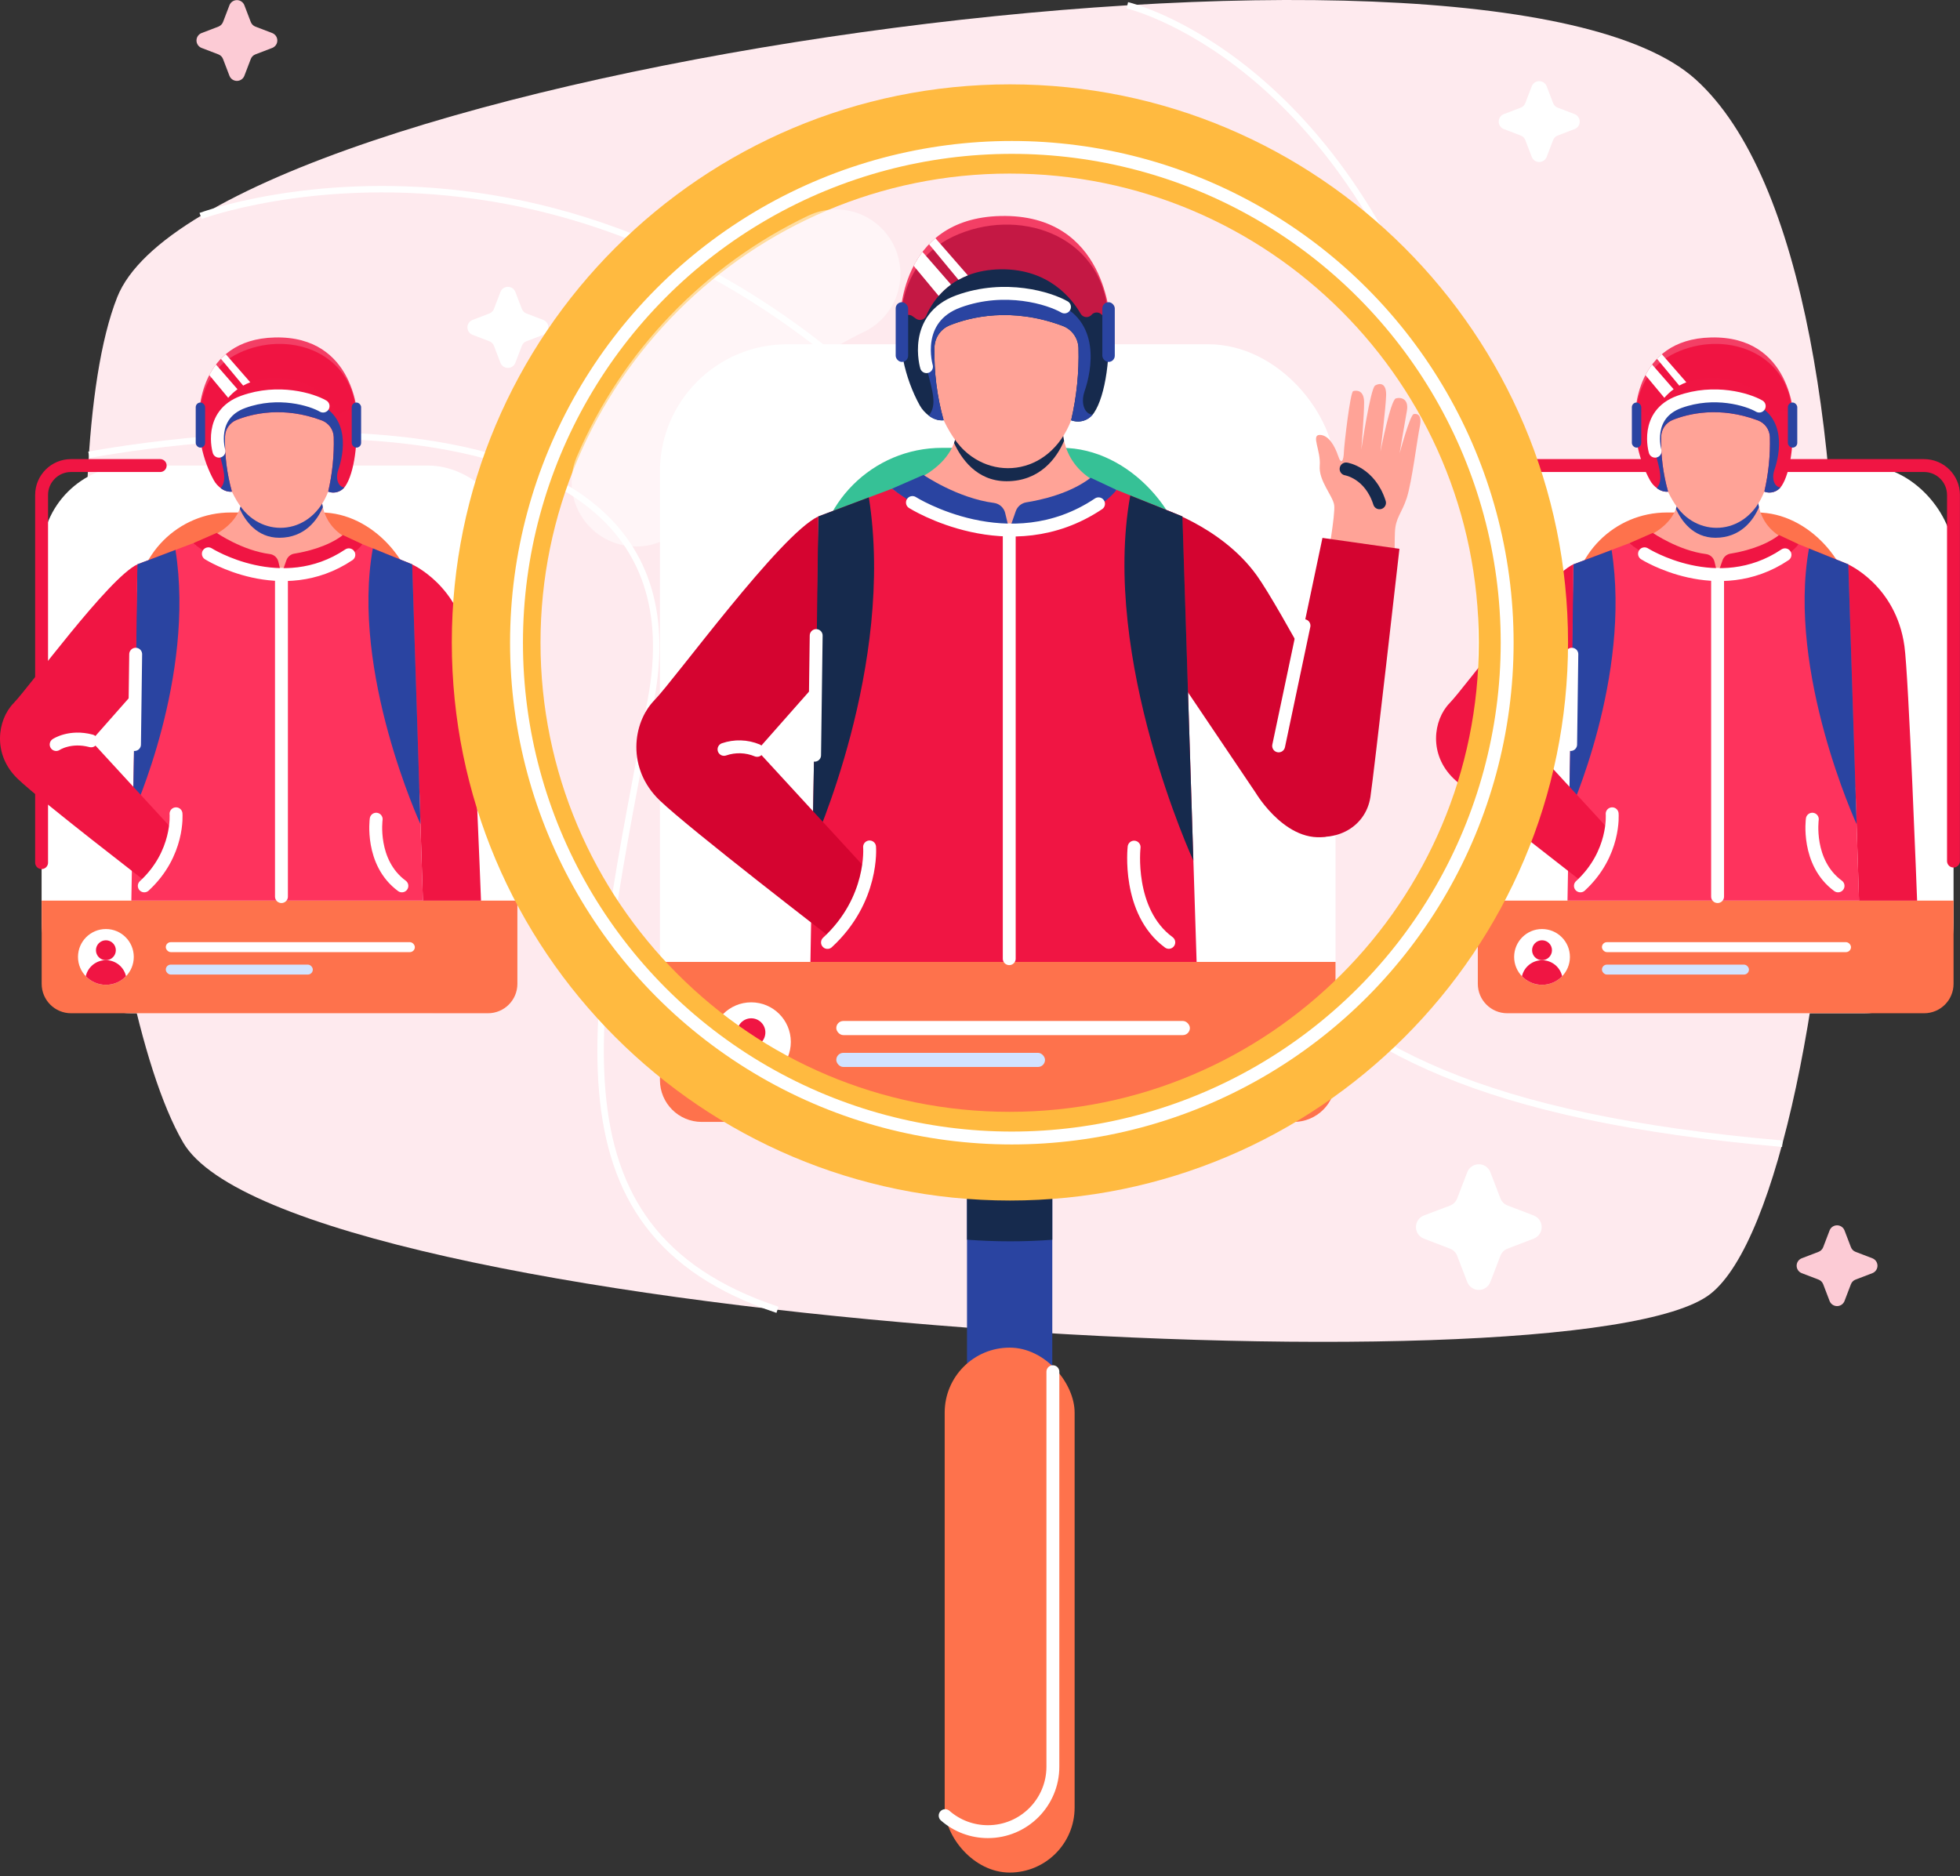 <svg width="304" height="291" viewBox="0 0 304 291" fill="none" xmlns="http://www.w3.org/2000/svg">
    <rect x="0" y="0" width="304" height="291" fill="#333333" stroke="none"/>
    <path d="M28.407 177.215C15.117 154.435 7.893 72.036 18.183 46.092C32.116 10.971 230.313 -17.066 262.956 12.284C297.194 43.063 286.178 184.242 265.303 200.69C244.427 217.137 44.635 205.029 28.407 177.215Z" fill="#FEEAEE"/>
    <path d="M37.893 0.79L38.898 3.416C39.024 3.743 39.283 4.001 39.61 4.128L42.236 5.132C42.705 5.32 43.013 5.775 43.013 6.281C43.013 6.787 42.705 7.242 42.236 7.43L39.61 8.437C39.282 8.562 39.022 8.821 38.898 9.15L37.893 11.776C37.703 12.242 37.249 12.548 36.744 12.548C36.24 12.548 35.786 12.242 35.596 11.776L34.591 9.15C34.465 8.822 34.207 8.563 33.879 8.437L31.253 7.43C30.783 7.242 30.476 6.787 30.476 6.281C30.476 5.775 30.783 5.32 31.253 5.132L33.879 4.128C34.205 4 34.464 3.742 34.591 3.416L35.596 0.79C35.786 0.323 36.24 0.018 36.744 0.018C37.249 0.018 37.703 0.323 37.893 0.79Z" fill="#FCCBD5"/>
    <path d="M286.08 190.833L287.084 193.459C287.209 193.787 287.468 194.046 287.796 194.171L290.422 195.179C290.892 195.367 291.2 195.822 291.2 196.327C291.2 196.833 290.892 197.288 290.422 197.476L287.796 198.481C287.469 198.607 287.211 198.866 287.084 199.193L286.08 201.819C285.889 202.286 285.435 202.591 284.931 202.591C284.427 202.591 283.972 202.286 283.782 201.819L282.778 199.193C282.65 198.867 282.392 198.608 282.065 198.481L279.439 197.476C278.97 197.288 278.662 196.833 278.662 196.327C278.662 195.822 278.97 195.367 279.439 195.179L282.065 194.171C282.393 194.045 282.652 193.786 282.778 193.459L283.782 190.833C283.972 190.366 284.427 190.061 284.931 190.061C285.435 190.061 285.889 190.366 286.08 190.833Z" fill="#FCCBD5"/>
    <path d="M231.156 181.813L232.716 185.876C232.911 186.384 233.311 186.784 233.818 186.979L237.882 188.538C238.626 188.823 239.117 189.536 239.117 190.332C239.117 191.128 238.626 191.842 237.882 192.126L233.818 193.685C233.311 193.88 232.911 194.281 232.716 194.788L231.156 198.852C230.871 199.593 230.159 200.082 229.364 200.082C228.57 200.082 227.857 199.593 227.572 198.852L226.01 194.788C225.815 194.28 225.414 193.879 224.907 193.685L220.843 192.126C220.103 191.839 219.614 191.127 219.614 190.332C219.614 189.538 220.103 188.825 220.843 188.538L224.907 186.996C225.414 186.801 225.815 186.4 226.01 185.893L227.572 181.829C227.854 181.087 228.564 180.594 229.359 180.59C230.153 180.587 230.868 181.073 231.156 181.813Z" fill="white"/>
    <path d="M239.884 13.361L240.888 15.987C241.013 16.315 241.272 16.575 241.601 16.699L244.227 17.703C244.704 17.889 245.019 18.348 245.019 18.86C245.019 19.373 244.704 19.832 244.227 20.017L241.601 21.022C241.272 21.146 241.013 21.406 240.888 21.734L239.884 24.36C239.694 24.827 239.24 25.132 238.735 25.132C238.231 25.132 237.777 24.827 237.586 24.36L236.582 21.734C236.457 21.406 236.198 21.146 235.87 21.022L233.244 20.017C232.766 19.832 232.451 19.373 232.451 18.86C232.451 18.348 232.766 17.889 233.244 17.703L235.87 16.699C236.198 16.575 236.457 16.315 236.582 15.987L237.586 13.361C237.777 12.894 238.231 12.589 238.735 12.589C239.24 12.589 239.694 12.894 239.884 13.361Z" fill="white"/>
    <path d="M79.933 45.285L80.938 47.911C81.062 48.239 81.322 48.498 81.65 48.623L84.276 49.631C84.745 49.819 85.053 50.274 85.053 50.779C85.053 51.285 84.745 51.74 84.276 51.928L81.65 52.933C81.323 53.059 81.064 53.318 80.938 53.645L79.933 56.271C79.748 56.749 79.289 57.064 78.776 57.064C78.264 57.064 77.804 56.749 77.619 56.271L76.615 53.645C76.488 53.318 76.23 53.059 75.903 52.933L73.277 51.928C72.807 51.74 72.499 51.285 72.499 50.779C72.499 50.274 72.807 49.819 73.277 49.631L75.903 48.623C76.231 48.498 76.49 48.239 76.615 47.911L77.619 45.285C77.804 44.807 78.264 44.492 78.776 44.492C79.289 44.492 79.748 44.807 79.933 45.285Z" fill="white"/>
    <path d="M31.119 33.498C31.119 33.498 98.406 8.385 154.494 81.64C194.808 134.295 183.553 169.366 276.449 177.402" stroke="white"/>
    <path d="M13.788 70.552C13.788 70.552 111.637 51.515 100.966 108.509C91.91 156.89 83.34 190.725 120.588 203.168" stroke="white"/>
    <path d="M174.855 0.819C174.855 0.819 209.093 8.782 224.808 61.657C237.787 105.341 284.642 88.339 284.642 88.339" stroke="white"/>
    <rect x="6.452" y="72.213" width="73.8" height="84.953" rx="13.9" fill="white"/>
    <path d="M6.452 133.803V76.776C6.452 74.256 8.495 72.213 11.014 72.213H24.846" stroke="#F01543" stroke-width="2" stroke-linecap="round" stroke-linejoin="round"/>
    <path d="M6.452 139.691H80.248V152.604C80.248 155.123 78.206 157.166 75.686 157.166H11.024C8.504 157.166 6.462 155.123 6.462 152.604V139.691H6.452Z" fill="#FE724C"/>
    <ellipse cx="16.424" cy="148.429" rx="4.326" ry="4.326" fill="white"/>
    <circle cx="16.424" cy="147.391" r="1.543" fill="#F01543"/>
    <path d="M16.424 152.755C17.602 152.756 18.729 152.275 19.542 151.422C19.212 149.965 17.917 148.93 16.424 148.93C14.93 148.93 13.635 149.965 13.305 151.422C14.119 152.274 15.246 152.755 16.424 152.755Z" fill="#F01543"/>
    <rect x="25.716" y="146.141" width="38.626" height="1.543" rx="0.771" fill="white"/>
    <rect x="25.716" y="149.623" width="22.802" height="1.543" rx="0.771" fill="#D2E3FF"/>
    <rect x="21.045" y="79.493" width="43.465" height="29.498" rx="14.749" fill="#FE724C"/>
    <path d="M72.637 100.208C71.324 90.761 63.834 87.508 63.834 87.508L59.763 104.445L65.038 122.308L65.593 139.704H74.606C74.606 139.704 73.273 104.764 72.637 100.208Z" fill="#F01543"/>
    <path d="M20.372 139.691L21.291 87.525L29.921 84.276L56.222 84.417L63.929 87.525L65.596 139.691H20.372Z" fill="#FE335D"/>
    <path d="M21.305 87.541L20.609 126.227C20.609 126.227 30.321 104.98 27.216 85.296L21.305 87.541Z" fill="#2A44A1"/>
    <path d="M27.321 129.263L14.133 114.916L21.045 107.084L21.305 87.541C16.867 89.609 4.565 106.54 2.109 109.067C-0.444 111.693 -1.173 117.053 2.743 120.801C6.268 124.185 23.047 137.088 23.047 137.088C23.047 137.088 24.721 135.244 25.381 134.134C26.041 133.025 27.321 129.263 27.321 129.263Z" fill="#F01543"/>
    <path d="M29.921 84.276C29.921 84.276 37.332 82.635 37.568 77.074H49.92C49.92 77.074 49.486 82.631 56.225 84.417C56.225 84.417 45.594 95.038 29.921 84.276Z" fill="#FFA397"/>
    <path d="M50.074 78.679C49.951 78.158 49.899 77.622 49.92 77.087H39.623L37.562 77.176C37.529 77.779 37.404 78.373 37.191 78.938C38.015 80.711 39.794 83.406 43.319 83.415C47.199 83.412 49.204 80.737 50.074 78.679Z" fill="#2A44A1"/>
    <path d="M38.835 58.001C34.838 59.84 32.641 64.196 33.538 68.504C34.404 72.672 35.901 77.468 38.402 79.815C42.61 83.754 49.936 82.145 51.531 74.064C52.001 71.701 52.352 69.548 52.614 67.687C53.206 63.44 50.862 59.327 46.907 57.672C44.462 56.645 41.699 56.693 39.291 57.803L38.835 58.001Z" fill="#FFA397"/>
    <path d="M35.973 76.263C35.191 73.475 34.83 70.585 34.903 67.69C34.943 66.556 35.649 65.554 36.702 65.133C39.098 64.175 43.923 62.967 49.907 65.209C50.989 65.615 51.721 66.633 51.761 67.788C51.838 70.638 51.549 73.487 50.901 76.263C51.895 76.635 53.013 76.263 53.586 75.371C54.899 73.401 55.638 68.711 55.198 63.653C54.394 54.38 44.537 51.216 37.063 54.758C29.589 58.299 29.648 68.123 33.176 74.514C33.679 75.426 34.818 76.401 35.973 76.263Z" fill="#F01543"/>
    <path d="M53.419 75.594C52.542 75.594 51.958 74.353 52.477 72.85C53.284 70.519 54.508 64.552 48.938 62.435C43.824 60.495 37.178 61.349 34.86 64.345C31.68 68.451 36.285 73.326 34.227 75.709C34.716 76.111 35.341 76.309 35.973 76.263C35.191 73.475 34.83 70.585 34.903 67.69C34.943 66.556 35.648 65.554 36.702 65.133C39.098 64.174 43.923 62.967 49.907 65.209C50.989 65.615 51.721 66.633 51.761 67.788C51.838 70.638 51.549 73.487 50.901 76.263C51.797 76.595 52.806 76.327 53.419 75.594Z" fill="#2A44A1"/>
    <path opacity="0.8" d="M30.872 64.615C30.872 64.615 30.652 52.624 42.626 52.345C55.181 52.05 55.477 64.818 55.477 64.818L54.426 63.863C54.269 63.72 54.061 63.646 53.849 63.658C53.636 63.67 53.438 63.766 53.297 63.925C53.131 64.119 52.881 64.221 52.627 64.197C52.372 64.174 52.145 64.028 52.017 63.807C50.99 62.021 48.249 58.516 42.626 58.605C36.928 58.693 34.68 62.297 33.925 64.047C33.829 64.264 33.641 64.428 33.412 64.491C33.183 64.555 32.937 64.512 32.743 64.375L32.31 64.07C31.983 63.837 31.533 63.888 31.266 64.188L30.872 64.615Z" fill="#F01543"/>
    <path d="M33.495 56.543C33.106 57.06 32.761 57.609 32.464 58.184L35.392 61.706C35.821 61.21 36.306 60.764 36.836 60.377L33.495 56.543Z" fill="white"/>
    <path d="M37.716 59.812C38.07 59.615 38.438 59.442 38.816 59.294L35.018 54.945C34.749 55.171 34.499 55.411 34.263 55.654L37.716 59.812Z" fill="white"/>
    <path d="M33.964 69.984C33.964 69.984 32.271 64.306 37.732 62.333C43.194 60.361 48.37 61.979 50.11 62.99" stroke="white" stroke-width="2" stroke-linecap="round" stroke-linejoin="round"/>
    <rect x="54.554" y="62.435" width="1.457" height="6.995" rx="0.729" fill="#2A44A1"/>
    <rect x="30.357" y="62.435" width="1.457" height="6.995" rx="0.729" fill="#2A44A1"/>
    <path d="M29.921 84.275L33.61 82.661C33.61 82.661 37.575 85.395 41.865 85.943C42.509 86.029 43.032 86.505 43.178 87.138L43.651 89.107C43.651 89.107 37.303 89.839 29.921 84.275Z" fill="#F01543"/>
    <path d="M43.654 89.097L44.415 86.911C44.608 86.363 45.085 85.965 45.659 85.874C47.3 85.611 50.737 84.87 53.189 82.995L56.225 84.417C56.225 84.417 52.733 89.183 43.654 89.097Z" fill="#F01543"/>
    <path d="M32.317 85.9C32.317 85.9 43.654 93.059 54.108 86.055" stroke="white" stroke-width="2" stroke-linecap="round" stroke-linejoin="round"/>
    <path d="M20.861 115.484L21.045 101.475" stroke="white" stroke-width="2" stroke-linecap="round" stroke-linejoin="round"/>
    <path d="M43.654 89.097V139.071" stroke="white" stroke-width="2" stroke-linecap="round" stroke-linejoin="round"/>
    <path d="M63.929 87.541L65.215 127.835C65.215 127.835 54.367 104.281 57.827 85.063L63.929 87.541Z" fill="#2A44A1"/>
    <path d="M27.301 126.227C27.301 126.227 27.826 132.388 22.378 137.41" stroke="white" stroke-width="2" stroke-linecap="round" stroke-linejoin="round"/>
    <path d="M58.346 127.067C58.346 127.067 57.41 133.783 62.334 137.41" stroke="white" stroke-width="2" stroke-linecap="round" stroke-linejoin="round"/>
    <path d="M8.71 115.484C8.71 115.484 10.857 114.04 14.133 114.916" stroke="white" stroke-width="2" stroke-linecap="round" stroke-linejoin="round"/>
    <rect x="229.2" y="72.213" width="73.8" height="84.953" rx="13.9" fill="white"/>
    <path d="M233.763 72.213H298.425C300.945 72.213 302.988 74.255 302.99 76.776V133.56" stroke="#F01543" stroke-width="2" stroke-linecap="round" stroke-linejoin="round"/>
    <path d="M229.2 139.691H303V152.604C303 155.123 300.957 157.166 298.438 157.166H233.776C231.256 157.166 229.213 155.123 229.213 152.604V139.691H229.2Z" fill="#FE724C"/>
    <ellipse cx="239.172" cy="148.429" rx="4.326" ry="4.326" fill="white"/>
    <circle cx="239.172" cy="147.391" r="1.543" fill="#F01543"/>
    <path d="M239.172 152.755C240.351 152.756 241.479 152.274 242.294 151.422C241.958 149.97 240.665 148.942 239.175 148.942C237.685 148.942 236.392 149.97 236.057 151.422C236.87 152.273 237.995 152.754 239.172 152.755Z" fill="#F01543"/>
    <rect x="248.464" y="146.141" width="38.626" height="1.543" rx="0.771" fill="white"/>
    <rect x="248.464" y="149.623" width="22.802" height="1.543" rx="0.771" fill="#D2E3FF"/>
    <rect x="243.797" y="79.493" width="43.465" height="29.498" rx="14.749" fill="#FE724C"/>
    <path d="M295.379 100.208C294.066 90.761 286.575 87.508 286.575 87.508L282.505 104.445L287.783 122.308L288.338 139.704H297.348C297.348 139.704 296.035 104.764 295.379 100.208Z" fill="#F01543"/>
    <path d="M243.121 139.691L244.043 87.525L252.669 84.276L278.974 84.417L286.68 87.525L288.345 139.691H243.121Z" fill="#FE335D"/>
    <path d="M244.04 87.541L243.357 126.243C243.357 126.243 253.069 104.997 249.964 85.313L244.04 87.541Z" fill="#2A44A1"/>
    <path d="M250.083 129.263L236.881 114.916L243.797 107.085L244.04 87.525C239.602 89.593 227.3 106.523 224.845 109.051C222.291 111.676 221.562 117.037 225.478 120.785C229.003 124.169 245.783 137.072 245.783 137.072C245.783 137.072 247.457 135.227 248.116 134.118C248.776 133.008 250.083 129.263 250.083 129.263Z" fill="#F01543"/>
    <path d="M252.669 84.276C252.669 84.276 260.08 82.635 260.317 77.074H272.668C272.668 77.074 272.235 82.618 278.967 84.417C278.967 84.417 268.349 95.038 252.669 84.276Z" fill="#FFA397"/>
    <path d="M272.822 78.679C272.7 78.158 272.648 77.622 272.668 77.087H262.372L260.31 77.176C260.278 77.779 260.153 78.373 259.939 78.938C260.763 80.711 262.542 83.406 266.067 83.415C269.947 83.412 271.943 80.737 272.822 78.679Z" fill="#2A44A1"/>
    <path d="M261.571 58.001C257.573 59.84 255.376 64.196 256.273 68.504C257.143 72.672 258.636 77.468 261.137 79.815C265.345 83.754 272.671 82.145 274.267 74.064C274.736 71.701 275.087 69.548 275.35 67.687C275.944 63.444 273.607 59.333 269.658 57.672C267.214 56.645 264.451 56.693 262.043 57.803L261.571 58.001Z" fill="#FFA397"/>
    <path d="M258.725 76.263C257.941 73.475 257.579 70.585 257.651 67.69C257.692 66.556 258.397 65.554 259.45 65.133C261.846 64.175 266.671 62.967 272.655 65.209C273.738 65.614 274.47 66.632 274.509 67.788C274.586 70.638 274.297 73.487 273.65 76.263C274.643 76.635 275.762 76.263 276.334 75.371C277.647 73.401 278.386 68.711 277.946 63.653C277.142 54.38 267.285 51.216 259.811 54.758C252.337 58.299 252.396 68.123 255.925 74.514C256.427 75.426 257.566 76.401 258.725 76.263Z" fill="#F01543"/>
    <path d="M276.167 75.594C275.291 75.594 274.706 74.353 275.228 72.85C276.032 70.519 277.257 64.552 271.687 62.435C266.573 60.495 259.926 61.349 257.609 64.345C254.428 68.451 259.033 73.326 256.975 75.709C257.466 76.111 258.092 76.309 258.725 76.263C257.941 73.475 257.579 70.585 257.651 67.69C257.692 66.556 258.397 65.554 259.45 65.133C261.846 64.174 266.671 62.967 272.655 65.209C273.738 65.614 274.47 66.632 274.509 67.788C274.586 70.638 274.297 73.487 273.65 76.263C274.546 76.595 275.554 76.327 276.167 75.594Z" fill="#2A44A1"/>
    <path opacity="0.8" d="M253.621 64.615C253.621 64.615 253.401 52.624 265.375 52.345C277.93 52.05 278.225 64.818 278.225 64.818L277.175 63.863C277.017 63.72 276.809 63.646 276.597 63.658C276.385 63.67 276.186 63.766 276.046 63.925C275.879 64.119 275.629 64.221 275.375 64.197C275.121 64.174 274.893 64.028 274.766 63.807C273.738 62.021 270.997 58.516 265.375 58.605C259.677 58.693 257.428 62.297 256.673 64.047C256.578 64.264 256.39 64.428 256.161 64.491C255.931 64.555 255.686 64.512 255.492 64.375L255.058 64.07C254.731 63.837 254.282 63.888 254.015 64.188L253.621 64.615Z" fill="#F01543"/>
    <path d="M256.247 56.543C255.855 57.059 255.509 57.608 255.213 58.184L258.141 61.706C258.57 61.21 259.054 60.764 259.585 60.377L256.247 56.543Z" fill="white"/>
    <path d="M260.455 59.812C260.809 59.615 261.176 59.442 261.554 59.294L257.757 54.945C257.487 55.171 257.238 55.411 257.002 55.654L260.455 59.812Z" fill="white"/>
    <path d="M256.713 69.984C256.713 69.984 255.019 64.306 260.481 62.333C265.943 60.361 271.119 61.979 272.858 62.99" stroke="white" stroke-width="2" stroke-linecap="round" stroke-linejoin="round"/>
    <rect x="277.303" y="62.435" width="1.457" height="6.995" rx="0.729" fill="#2A44A1"/>
    <rect x="253.105" y="62.435" width="1.457" height="6.995" rx="0.729" fill="#2A44A1"/>
    <path d="M252.669 84.275L256.358 82.661C256.358 82.661 260.323 85.395 264.613 85.943C265.257 86.029 265.78 86.505 265.926 87.138L266.399 89.107C266.399 89.107 260.051 89.839 252.669 84.275Z" fill="#F01543"/>
    <path d="M266.402 89.097L267.167 86.911C267.357 86.362 267.834 85.963 268.408 85.874C270.049 85.611 273.485 84.87 275.937 82.995L278.974 84.417C278.974 84.417 275.481 89.183 266.402 89.097Z" fill="#F01543"/>
    <path d="M255.068 85.9C255.068 85.9 266.402 93.059 276.856 86.055" stroke="white" stroke-width="2" stroke-linecap="round" stroke-linejoin="round"/>
    <path d="M243.61 115.484L243.797 101.475" stroke="white" stroke-width="2" stroke-linecap="round" stroke-linejoin="round"/>
    <path d="M266.402 89.097V139.071" stroke="white" stroke-width="2" stroke-linecap="round" stroke-linejoin="round"/>
    <path d="M286.677 87.542L287.964 127.835C287.964 127.835 277.132 104.291 280.575 85.08L286.677 87.542Z" fill="#2A44A1"/>
    <path d="M250.05 126.227C250.05 126.227 250.575 132.388 245.126 137.41" stroke="white" stroke-width="2" stroke-linecap="round" stroke-linejoin="round"/>
    <path d="M281.094 127.067C281.094 127.067 280.162 133.783 285.085 137.41" stroke="white" stroke-width="2" stroke-linecap="round" stroke-linejoin="round"/>
    <path d="M231.459 115.484C231.459 115.484 233.605 114.04 236.881 114.916" stroke="white" stroke-width="2" stroke-linecap="round" stroke-linejoin="round"/>
    <rect x="102.358" y="53.399" width="104.782" height="120.622" rx="19.74" fill="white"/>
    <path d="M102.358 149.206H207.143V167.541C207.143 171.12 204.242 174.021 200.664 174.021H108.838C105.259 174.021 102.358 171.12 102.358 167.541V149.206Z" fill="#FE724C"/>
    <circle cx="116.518" cy="161.614" r="6.141" fill="white"/>
    <ellipse cx="116.518" cy="160.143" rx="2.193" ry="2.193" fill="#F01543"/>
    <path d="M116.518 167.755C118.192 167.756 119.793 167.071 120.949 165.861C120.476 163.795 118.638 162.331 116.518 162.331C114.399 162.331 112.56 163.795 112.087 165.861C113.243 167.072 114.844 167.756 116.518 167.755Z" fill="#F01543"/>
    <rect x="129.71" y="158.364" width="54.844" height="2.193" rx="1.096" fill="white"/>
    <rect x="129.71" y="163.307" width="32.374" height="2.193" rx="1.096" fill="#D2E3FF"/>
    <rect x="126.592" y="69.466" width="57.575" height="39.073" rx="19.536" fill="#36C196"/>
    <path d="M194.782 123.007L180.405 101.672L179.48 78.62C179.48 78.62 189.327 81.466 194.923 89.248C198.484 94.191 209.693 115.425 211.489 118.526C214.006 122.872 211.489 127.983 206.759 129.509C199.935 131.718 194.782 123.007 194.782 123.007Z" fill="#D40430"/>
    <path d="M125.699 149.206L126.917 80.107L138.346 75.804L173.187 75.991L183.395 80.107L185.598 149.206H125.699Z" fill="#F01543"/>
    <path d="M126.917 80.107L126.011 131.37C126.011 131.37 138.874 103.228 134.761 77.153L126.917 80.107Z" fill="#162A4D"/>
    <path d="M134.902 135.394L117.431 116.39L126.592 106.014L126.92 80.107C121.038 82.844 104.748 105.273 101.492 108.62C98.108 112.1 97.159 119.199 102.332 124.162C107.003 128.646 129.227 145.737 129.227 145.737C129.227 145.737 131.446 143.295 132.316 141.815C133.186 140.334 134.902 135.394 134.902 135.394Z" fill="#D50430"/>
    <path d="M138.346 75.804C138.346 75.804 148.16 73.624 148.475 66.265H164.834C164.834 66.265 164.263 73.624 173.187 75.991C173.187 75.991 159.116 90.062 138.346 75.804Z" fill="#FFA397"/>
    <path d="M165.041 68.373C164.879 67.683 164.809 66.974 164.834 66.265H151.196L148.468 66.38C148.424 67.179 148.258 67.966 147.976 68.714C149.066 71.064 151.422 74.622 156.093 74.645C161.23 74.658 163.876 71.13 165.041 68.373Z" fill="#162A4D"/>
    <path d="M150.152 41.008C144.864 43.444 141.956 49.207 143.138 54.908C144.287 60.429 146.269 66.781 149.581 69.889C155.161 75.121 164.857 72.978 166.977 62.271C167.595 59.139 168.061 56.29 168.409 53.822C169.198 48.197 166.098 42.745 160.859 40.548C157.621 39.19 153.961 39.254 150.773 40.725L150.152 41.008Z" fill="#FFA397"/>
    <path d="M146.361 65.189C145.324 61.495 144.845 57.667 144.94 53.832C144.998 52.333 145.933 51.008 147.326 50.451C150.5 49.184 156.874 47.582 164.818 50.55C166.253 51.087 167.223 52.438 167.273 53.97C167.376 57.745 166.994 61.517 166.137 65.195C167.454 65.686 168.934 65.194 169.695 64.014C171.435 61.411 172.41 55.194 171.829 48.492C170.762 36.209 157.715 32.018 147.805 36.708C137.896 41.398 137.985 54.413 142.655 62.878C143.325 64.083 144.832 65.373 146.361 65.189Z" fill="#162A4D"/>
    <path d="M169.472 64.302C168.31 64.302 167.539 62.661 168.225 60.669C169.295 57.58 170.913 49.676 163.534 46.883C156.763 44.31 147.956 45.446 144.887 49.41C140.676 54.853 146.775 61.309 144.05 64.463C144.7 64.991 145.527 65.25 146.361 65.189C145.324 61.495 144.845 57.667 144.94 53.832C144.998 52.333 145.933 51.008 147.326 50.451C150.5 49.184 156.874 47.582 164.818 50.55C166.253 51.087 167.223 52.438 167.273 53.97C167.376 57.745 166.994 61.517 166.137 65.195C166.137 65.195 168.093 65.973 169.472 64.302Z" fill="#2A44A1"/>
    <path opacity="0.8" d="M139.606 49.758C139.606 49.758 139.314 33.875 155.174 33.505C171.806 33.114 172.196 50.008 172.196 50.008L170.805 48.741C170.596 48.55 170.32 48.452 170.038 48.468C169.756 48.484 169.493 48.613 169.308 48.826C169.086 49.081 168.756 49.212 168.42 49.181C168.084 49.149 167.784 48.957 167.614 48.666C166.252 46.302 162.622 41.661 155.174 41.773C147.625 41.891 144.651 46.663 143.65 48.994C143.525 49.284 143.275 49.503 142.971 49.589C142.667 49.675 142.34 49.619 142.081 49.437L141.513 49.033C141.079 48.727 140.484 48.793 140.128 49.187L139.606 49.758Z" fill="#F01543"/>
    <path d="M143.079 39.065C142.563 39.746 142.105 40.47 141.71 41.228L145.587 45.895C146.156 45.237 146.798 44.646 147.5 44.133L143.079 39.065Z" fill="white"/>
    <path d="M148.659 43.397C149.127 43.135 149.613 42.906 150.113 42.711L145.084 36.947C144.74 37.244 144.411 37.559 144.1 37.889L148.659 43.397Z" fill="white"/>
    <path d="M143.702 56.874C143.702 56.874 141.457 49.351 148.692 46.735C155.926 44.119 162.783 46.269 165.103 47.612" stroke="white" stroke-width="2" stroke-linecap="round" stroke-linejoin="round"/>
    <rect x="170.975" y="46.873" width="1.93" height="9.266" rx="0.965" fill="#2A44A1"/>
    <rect x="138.923" y="46.873" width="1.93" height="9.266" rx="0.965" fill="#2A44A1"/>
    <path d="M138.346 75.804L143.233 73.664C143.233 73.664 148.485 77.274 154.166 78.009C155.019 78.124 155.713 78.754 155.909 79.591L156.536 82.188C156.536 82.188 148.124 83.169 138.346 75.804Z" fill="#2A44A1"/>
    <path d="M156.536 82.188L157.547 79.293C157.8 78.567 158.43 78.039 159.188 77.918C161.348 77.573 165.914 76.605 169.163 74.107L173.184 75.991C173.184 75.991 168.563 82.29 156.536 82.188Z" fill="#2A44A1"/>
    <path d="M141.52 77.947C141.52 77.947 156.536 87.43 170.384 78.147" stroke="white" stroke-width="2" stroke-linecap="round" stroke-linejoin="round"/>
    <path d="M126.345 117.145L126.592 98.583" stroke="white" stroke-width="2" stroke-linecap="round" stroke-linejoin="round"/>
    <path d="M156.536 82.188V148.701" stroke="white" stroke-width="2" stroke-linecap="round" stroke-linejoin="round"/>
    <path d="M183.396 80.107L185.092 133.494C185.092 133.494 170.722 102.312 175.305 76.861L183.396 80.107Z" fill="#162A4D"/>
    <path d="M134.873 131.37C134.873 131.37 135.569 139.53 128.344 146.183" stroke="white" stroke-width="2" stroke-linecap="round" stroke-linejoin="round"/>
    <path d="M175.902 131.4C175.902 131.4 174.76 141.378 181.282 146.17" stroke="white" stroke-width="2" stroke-linecap="round" stroke-linejoin="round"/>
    <path d="M205.863 86.859C205.863 86.859 207.13 79.802 206.936 78.358C206.743 76.913 204.498 74.576 204.695 72.236C204.891 69.896 203.306 67.46 204.695 67.46C206.083 67.46 207.048 69.216 207.557 70.743C208.065 72.269 208.4 71.33 208.436 70.194C208.472 69.059 209.421 60.827 209.874 60.676C210.327 60.525 211.578 60.433 211.578 62.432C211.578 64.431 211.141 69.741 211.141 69.741C211.141 69.741 212.552 60.239 213.284 59.799C214.016 59.359 215.04 59.409 214.991 61.309C214.942 63.21 214.115 70.034 214.115 70.034C214.115 70.034 215.674 62.041 216.501 61.798C217.328 61.555 218.549 61.893 218.208 63.748C217.866 65.602 217.085 70.313 217.085 70.313C217.085 70.313 218.694 64.319 219.281 64.221C219.869 64.122 220.594 64.368 220.207 66.219C219.819 68.071 218.986 74.754 218.208 77.186C217.43 79.618 216.452 80.255 216.357 82.546C216.261 84.837 216.357 88.979 216.357 88.979L205.863 86.859Z" fill="#FFA397"/>
    <path d="M197.723 118.53L205.115 83.435L217.056 85.126C217.056 85.126 213.094 120.059 212.556 123.604C211.804 128.571 206.647 130.993 202 129.224C195.304 126.673 197.723 118.53 197.723 118.53Z" fill="#D40430"/>
    <path d="M208.781 72.738C208.781 72.738 212.48 73.309 213.967 77.99" stroke="#162A4D" stroke-width="2" stroke-linecap="round" stroke-linejoin="round"/>
    <path d="M198.32 115.697L202.252 97.044" stroke="white" stroke-width="2" stroke-linecap="round" stroke-linejoin="round"/>
    <path d="M112.297 116.235C113.97 115.658 115.796 115.713 117.431 116.39" stroke="white" stroke-width="2" stroke-linecap="round" stroke-linejoin="round"/>
    <rect x="149.985" y="176.929" width="13.228" height="45.486" fill="#2A44A1"/>
    <path d="M163.212 192.297V178.485C161.033 178.678 158.827 178.787 156.599 178.787C154.37 178.787 152.164 178.678 149.985 178.485V192.29C152.173 192.456 154.392 192.541 156.641 192.543C158.891 192.545 161.081 192.463 163.212 192.297Z" fill="#162A4D"/>
    <rect x="146.522" y="209.033" width="20.154" height="81.421" rx="10.077" fill="#FE724C"/>
    <path d="M163.304 212.769V274.033C163.304 279.598 158.793 284.11 153.228 284.11V284.11C150.789 284.114 148.432 283.231 146.597 281.625" stroke="white" stroke-width="2" stroke-linecap="round" stroke-linejoin="round"/>
    <path fill-rule="evenodd" clip-rule="evenodd" d="M70.076 99.65C70.076 51.843 108.834 13.085 156.641 13.085C204.458 13.085 243.206 51.84 243.206 99.65C243.206 147.46 204.448 186.215 156.641 186.215C108.834 186.215 70.076 147.457 70.076 99.65ZM83.833 99.686C83.833 139.881 116.413 172.458 156.599 172.458C196.784 172.458 229.364 139.865 229.364 99.686C229.364 59.507 196.784 26.923 156.599 26.923C116.413 26.923 83.833 59.491 83.833 99.686Z" fill="#FFBA40"/>
    <ellipse cx="156.937" cy="99.692" rx="76.826" ry="76.826" stroke="white" stroke-width="2" stroke-linecap="round" stroke-linejoin="round"/>
    <path opacity="0.5" d="M98.656 74.776C104.737 60.608 115.758 49.131 129.667 42.478" stroke="white" stroke-width="20" stroke-linecap="round" stroke-linejoin="round"/>
</svg>

